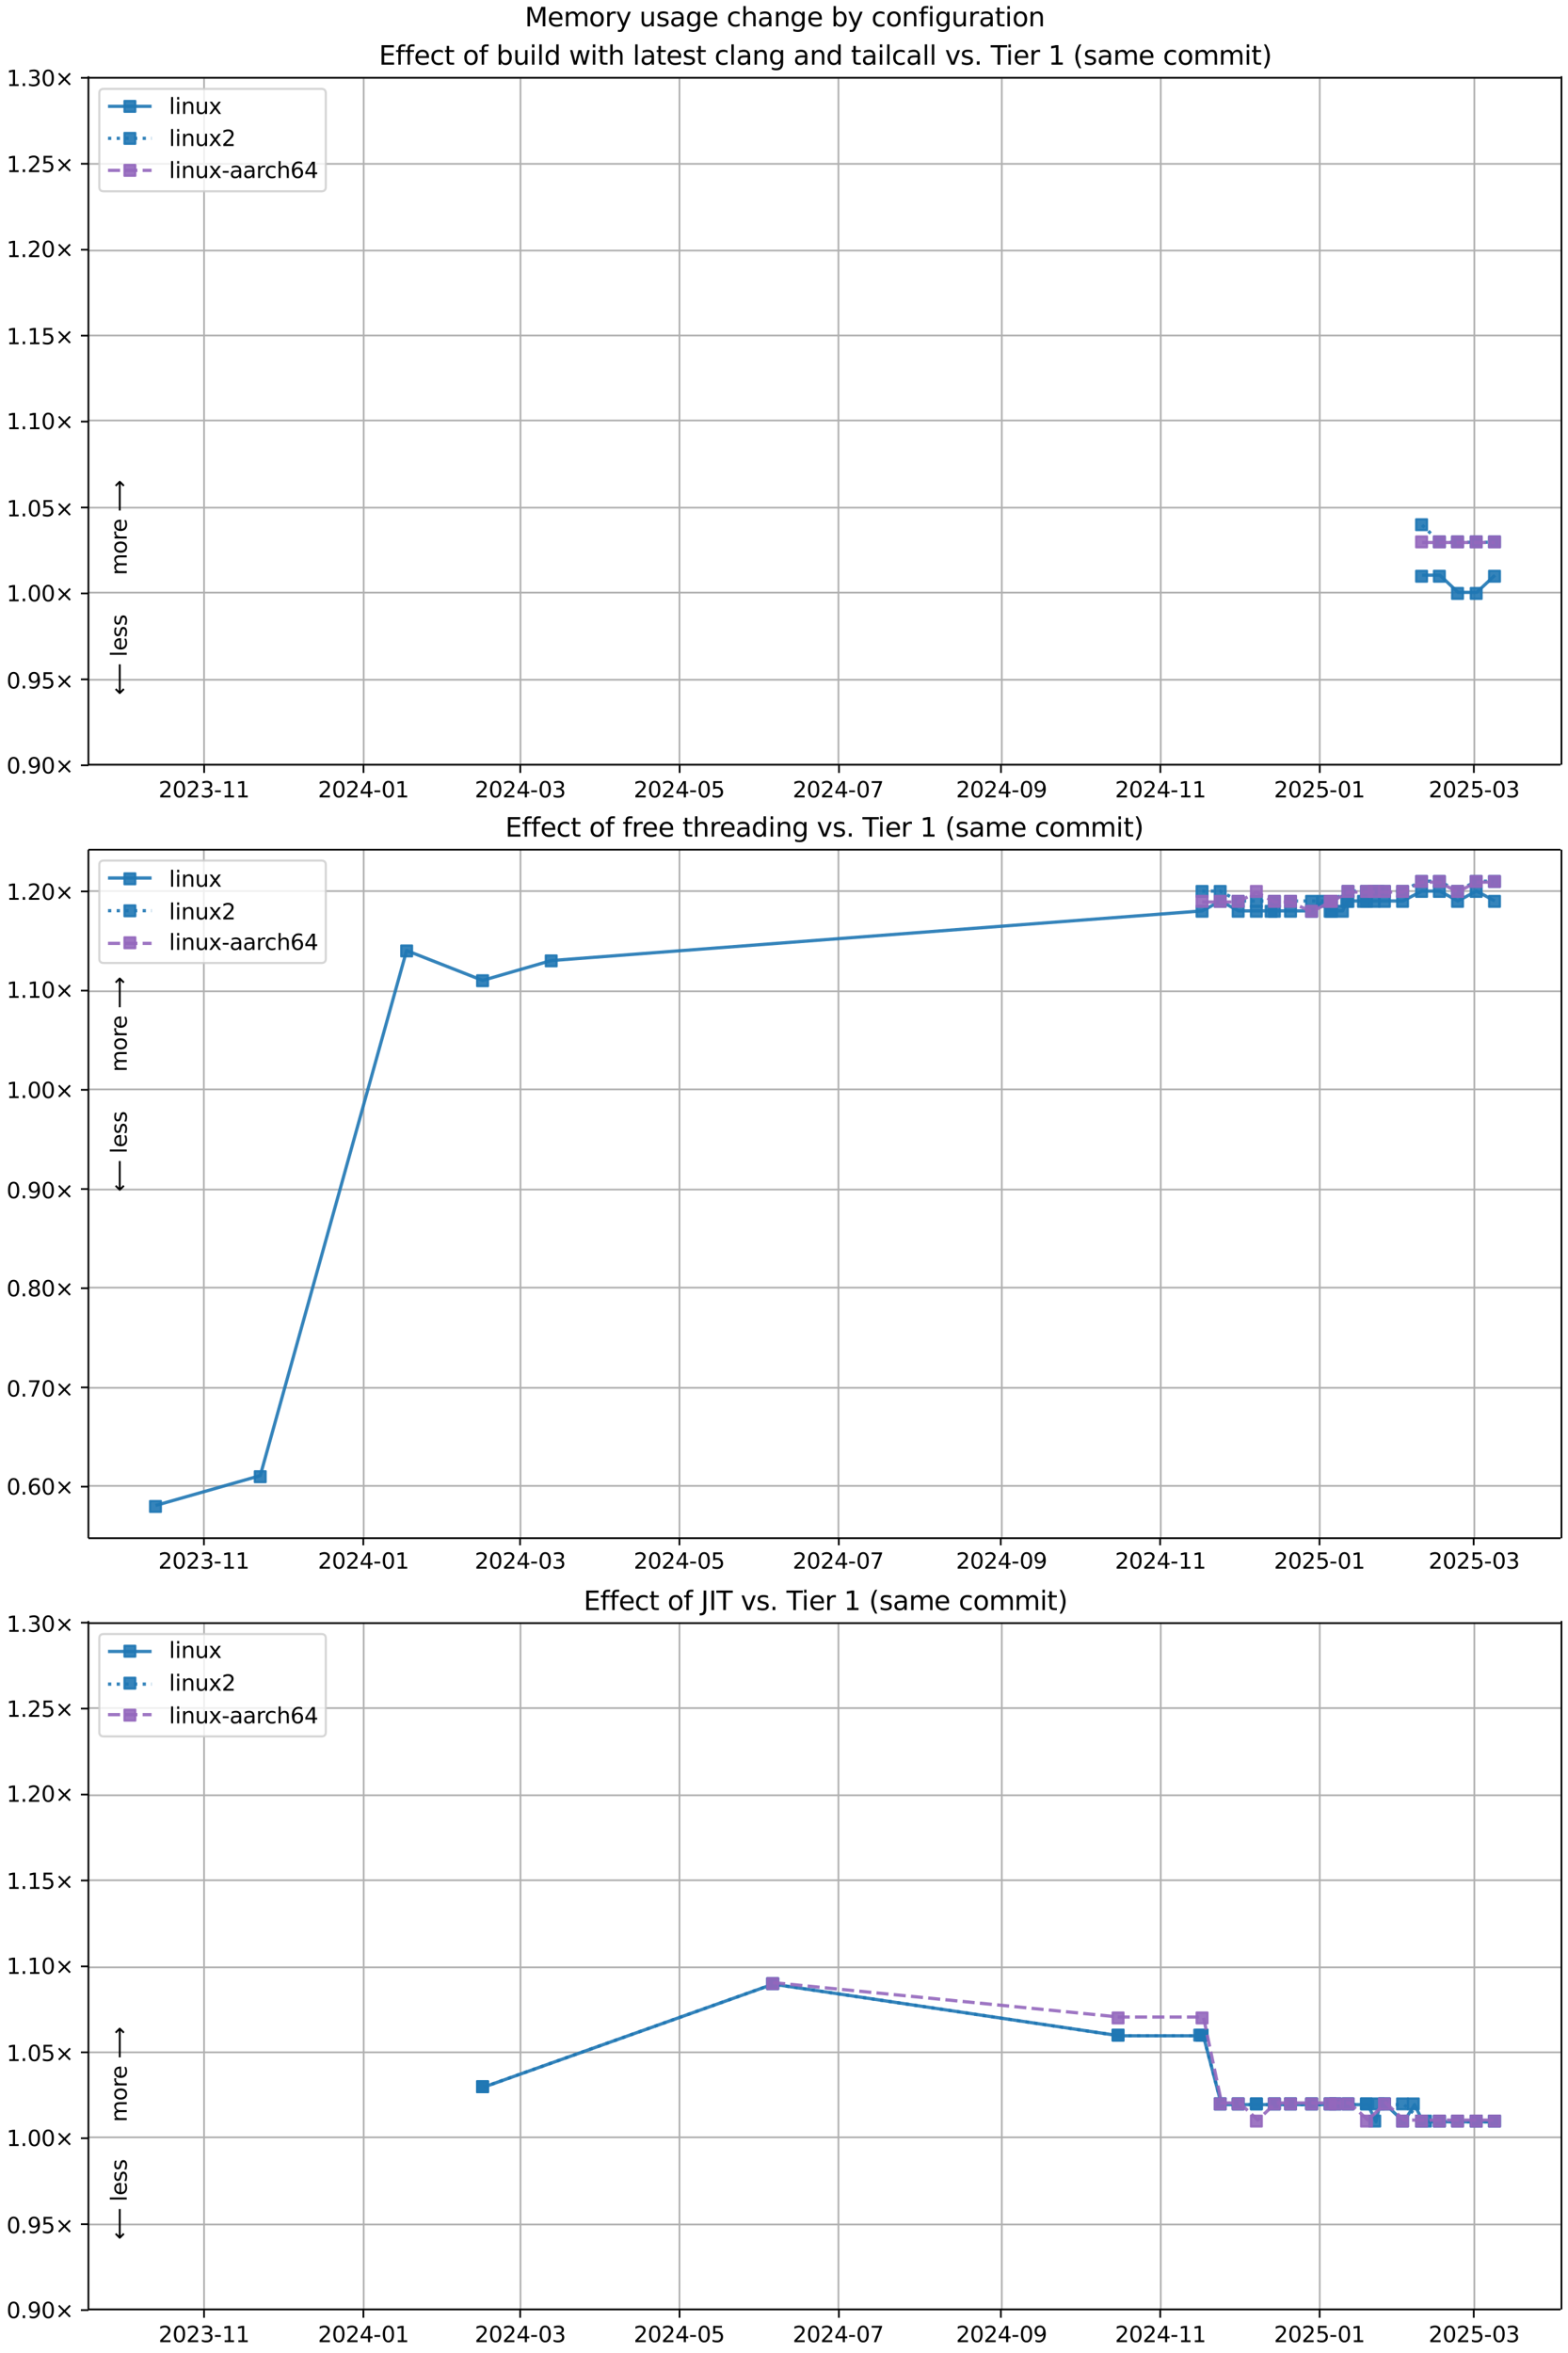 <?xml version="1.0" encoding="UTF-8"?>
<!DOCTYPE svg  PUBLIC '-//W3C//DTD SVG 1.1//EN'  'http://www.w3.org/Graphics/SVG/1.1/DTD/svg11.dtd'>
<svg width="720pt" height="1080pt" version="1.1" viewBox="0 0 720 1080" xmlns="http://www.w3.org/2000/svg" xmlns:xlink="http://www.w3.org/1999/xlink">
<defs>
<style type="text/css">*{stroke-linejoin: round; stroke-linecap: butt}</style>
</defs>
<path d="m0 1080h720v-1080h-720z" fill="#fff"/>
<path d="m40.6 351h676v-316h-676z" fill="#fff"/>
<path d="m93.7 351v-316" clip-path="url(#j)" fill="none" stroke="#b0b0b0" stroke-linecap="square" stroke-width=".8"/>
<defs>
<path id="h" d="m0 0v3.5" stroke="#000" stroke-width=".8"/>
</defs>
<use x="93.739" y="351.265" stroke="#000000" stroke-width=".8" xlink:href="#h"/>
<g transform="translate(72.8 366) scale(.1 -.1)">
<defs>
<path id="c" transform="scale(.016)" d="m1228 531h2203v-531h-2962v531q359 372 979 998 621 627 780 809 303 340 423 576 121 236 121 464 0 372-261 606-261 235-680 235-297 0-627-103-329-103-704-313v638q381 153 712 231 332 78 607 78 725 0 1156-363 431-362 431-968 0-288-108-546-107-257-392-607-78-91-497-524-418-433-1181-1211z"/>
<path id="b" transform="scale(.016)" d="m2034 4250q-487 0-733-480-245-479-245-1442 0-959 245-1439 246-480 733-480 491 0 736 480 246 480 246 1439 0 963-246 1442-245 480-736 480zm0 500q785 0 1199-621 414-620 414-1801 0-1178-414-1799-414-620-1199-620-784 0-1198 620-414 621-414 1799 0 1181 414 1801 414 621 1198 621z"/>
<path id="ac" transform="scale(.016)" d="m2597 2516q453-97 707-404 255-306 255-756 0-690-475-1069-475-378-1350-378-293 0-604 58t-642 174v609q262-153 574-231 313-78 654-78 593 0 904 234t311 681q0 413-289 645-289 233-804 233h-544v519h569q465 0 712 186t247 536q0 359-255 551-254 193-729 193-260 0-557-57-297-56-653-174v562q360 100 674 150t592 50q719 0 1137-327 419-326 419-882 0-388-222-655t-631-370z"/>
<path id="f" transform="scale(.016)" d="m313 2009h1684v-512h-1684v512z"/>
<path id="e" transform="scale(.016)" d="m794 531h1031v3560l-1122-225v575l1116 225h631v-4135h1031v-531h-2687v531z"/>
</defs>
<use xlink:href="#c"/>
<use transform="translate(63.6)" xlink:href="#b"/>
<use transform="translate(127)" xlink:href="#c"/>
<use transform="translate(191)" xlink:href="#ac"/>
<use transform="translate(254)" xlink:href="#f"/>
<use transform="translate(291)" xlink:href="#e"/>
<use transform="translate(354)" xlink:href="#e"/>
</g>
<path d="m167 351v-316" clip-path="url(#j)" fill="none" stroke="#b0b0b0" stroke-linecap="square" stroke-width=".8"/>
<use x="166.919" y="351.265" stroke="#000000" stroke-width=".8" xlink:href="#h"/>
<g transform="translate(146 366) scale(.1 -.1)">
<defs>
<path id="p" transform="scale(.016)" d="m2419 4116-1594-2491h1594v2491zm-166 550h794v-3041h666v-525h-666v-1100h-628v1100h-2106v609l1940 2957z"/>
</defs>
<use xlink:href="#c"/>
<use transform="translate(63.6)" xlink:href="#b"/>
<use transform="translate(127)" xlink:href="#c"/>
<use transform="translate(191)" xlink:href="#p"/>
<use transform="translate(254)" xlink:href="#f"/>
<use transform="translate(291)" xlink:href="#b"/>
<use transform="translate(354)" xlink:href="#e"/>
</g>
<path d="m239 351v-316" clip-path="url(#j)" fill="none" stroke="#b0b0b0" stroke-linecap="square" stroke-width=".8"/>
<use x="238.899" y="351.265" stroke="#000000" stroke-width=".8" xlink:href="#h"/>
<g transform="translate(218 366) scale(.1 -.1)">
<use xlink:href="#c"/>
<use transform="translate(63.6)" xlink:href="#b"/>
<use transform="translate(127)" xlink:href="#c"/>
<use transform="translate(191)" xlink:href="#p"/>
<use transform="translate(254)" xlink:href="#f"/>
<use transform="translate(291)" xlink:href="#b"/>
<use transform="translate(354)" xlink:href="#ac"/>
</g>
<path d="m312 351v-316" clip-path="url(#j)" fill="none" stroke="#b0b0b0" stroke-linecap="square" stroke-width=".8"/>
<use x="312.079" y="351.265" stroke="#000000" stroke-width=".8" xlink:href="#h"/>
<g transform="translate(291 366) scale(.1 -.1)">
<defs>
<path id="s" transform="scale(.016)" d="m691 4666h2478v-532h-1900v-1143q137 47 274 70 138 23 276 23 781 0 1237-428 457-428 457-1159 0-753-469-1171-469-417-1322-417-294 0-599 50-304 50-629 150v635q281-153 581-228t634-75q541 0 856 284 316 284 316 772 0 487-316 771-315 285-856 285-253 0-505-56-251-56-513-175v2344z"/>
</defs>
<use xlink:href="#c"/>
<use transform="translate(63.6)" xlink:href="#b"/>
<use transform="translate(127)" xlink:href="#c"/>
<use transform="translate(191)" xlink:href="#p"/>
<use transform="translate(254)" xlink:href="#f"/>
<use transform="translate(291)" xlink:href="#b"/>
<use transform="translate(354)" xlink:href="#s"/>
</g>
<path d="m385 351v-316" clip-path="url(#j)" fill="none" stroke="#b0b0b0" stroke-linecap="square" stroke-width=".8"/>
<use x="385.259" y="351.265" stroke="#000000" stroke-width=".8" xlink:href="#h"/>
<g transform="translate(364 366) scale(.1 -.1)">
<defs>
<path id="ai" transform="scale(.016)" d="m525 4666h3e3v-269l-1694-4397h-659l1594 4134h-2241v532z"/>
</defs>
<use xlink:href="#c"/>
<use transform="translate(63.6)" xlink:href="#b"/>
<use transform="translate(127)" xlink:href="#c"/>
<use transform="translate(191)" xlink:href="#p"/>
<use transform="translate(254)" xlink:href="#f"/>
<use transform="translate(291)" xlink:href="#b"/>
<use transform="translate(354)" xlink:href="#ai"/>
</g>
<path d="m460 351v-316" clip-path="url(#j)" fill="none" stroke="#b0b0b0" stroke-linecap="square" stroke-width=".8"/>
<use x="459.638" y="351.265" stroke="#000000" stroke-width=".8" xlink:href="#h"/>
<g transform="translate(439 366) scale(.1 -.1)">
<defs>
<path id="ae" transform="scale(.016)" d="m703 97v575q238-113 481-172 244-59 479-59 625 0 954 420 330 420 377 1277-181-269-460-413-278-144-615-144-700 0-1108 423-408 424-408 1159 0 718 425 1152 425 435 1131 435 810 0 1236-621 427-620 427-1801 0-1103-524-1761-523-658-1407-658-238 0-482 47-243 47-506 141zm1256 1978q425 0 673 290 249 291 249 798 0 503-249 795-248 292-673 292t-673-292-248-795q0-507 248-798 248-290 673-290z"/>
</defs>
<use xlink:href="#c"/>
<use transform="translate(63.6)" xlink:href="#b"/>
<use transform="translate(127)" xlink:href="#c"/>
<use transform="translate(191)" xlink:href="#p"/>
<use transform="translate(254)" xlink:href="#f"/>
<use transform="translate(291)" xlink:href="#b"/>
<use transform="translate(354)" xlink:href="#ae"/>
</g>
<path d="m533 351v-316" clip-path="url(#j)" fill="none" stroke="#b0b0b0" stroke-linecap="square" stroke-width=".8"/>
<use x="532.818" y="351.265" stroke="#000000" stroke-width=".8" xlink:href="#h"/>
<g transform="translate(512 366) scale(.1 -.1)">
<use xlink:href="#c"/>
<use transform="translate(63.6)" xlink:href="#b"/>
<use transform="translate(127)" xlink:href="#c"/>
<use transform="translate(191)" xlink:href="#p"/>
<use transform="translate(254)" xlink:href="#f"/>
<use transform="translate(291)" xlink:href="#e"/>
<use transform="translate(354)" xlink:href="#e"/>
</g>
<path d="m606 351v-316" clip-path="url(#j)" fill="none" stroke="#b0b0b0" stroke-linecap="square" stroke-width=".8"/>
<use x="605.998" y="351.265" stroke="#000000" stroke-width=".8" xlink:href="#h"/>
<g transform="translate(585 366) scale(.1 -.1)">
<use xlink:href="#c"/>
<use transform="translate(63.6)" xlink:href="#b"/>
<use transform="translate(127)" xlink:href="#c"/>
<use transform="translate(191)" xlink:href="#s"/>
<use transform="translate(254)" xlink:href="#f"/>
<use transform="translate(291)" xlink:href="#b"/>
<use transform="translate(354)" xlink:href="#e"/>
</g>
<path d="m677 351v-316" clip-path="url(#j)" fill="none" stroke="#b0b0b0" stroke-linecap="square" stroke-width=".8"/>
<use x="676.778" y="351.265" stroke="#000000" stroke-width=".8" xlink:href="#h"/>
<g transform="translate(656 366) scale(.1 -.1)">
<use xlink:href="#c"/>
<use transform="translate(63.6)" xlink:href="#b"/>
<use transform="translate(127)" xlink:href="#c"/>
<use transform="translate(191)" xlink:href="#s"/>
<use transform="translate(254)" xlink:href="#f"/>
<use transform="translate(291)" xlink:href="#b"/>
<use transform="translate(354)" xlink:href="#ac"/>
</g>
<path d="m40.6 351h676" clip-path="url(#j)" fill="none" stroke="#b0b0b0" stroke-linecap="square" stroke-width=".8"/>
<defs>
<path id="k" d="m0 0h-3.5" stroke="#000" stroke-width=".8"/>
</defs>
<use x="40.646" y="351.265" stroke="#000000" stroke-width=".8" xlink:href="#k"/>
<g transform="translate(3 355) scale(.1 -.1)">
<defs>
<path id="g" transform="scale(.016)" d="m684 794h660v-794h-660v794z"/>
<path id="l" transform="scale(.016)" d="m4488 3438-1429-1435 1429-1428-372-378-1435 1434-1434-1434-369 378 1425 1428-1425 1435 369 378 1434-1435 1435 1435 372-378z"/>
</defs>
<use xlink:href="#b"/>
<use transform="translate(63.6)" xlink:href="#g"/>
<use transform="translate(95.4)" xlink:href="#ae"/>
<use transform="translate(159)" xlink:href="#b"/>
<use transform="translate(223)" xlink:href="#l"/>
</g>
<path d="m40.6 312h676" clip-path="url(#j)" fill="none" stroke="#b0b0b0" stroke-linecap="square" stroke-width=".8"/>
<use x="40.646" y="311.823" stroke="#000000" stroke-width=".8" xlink:href="#k"/>
<g transform="translate(3 316) scale(.1 -.1)">
<use xlink:href="#b"/>
<use transform="translate(63.6)" xlink:href="#g"/>
<use transform="translate(95.4)" xlink:href="#ae"/>
<use transform="translate(159)" xlink:href="#s"/>
<use transform="translate(223)" xlink:href="#l"/>
</g>
<path d="m40.6 272h676" clip-path="url(#j)" fill="none" stroke="#b0b0b0" stroke-linecap="square" stroke-width=".8"/>
<use x="40.646" y="272.382" stroke="#000000" stroke-width=".8" xlink:href="#k"/>
<g transform="translate(3 276) scale(.1 -.1)">
<use xlink:href="#e"/>
<use transform="translate(63.6)" xlink:href="#g"/>
<use transform="translate(95.4)" xlink:href="#b"/>
<use transform="translate(159)" xlink:href="#b"/>
<use transform="translate(223)" xlink:href="#l"/>
</g>
<path d="m40.6 233h676" clip-path="url(#j)" fill="none" stroke="#b0b0b0" stroke-linecap="square" stroke-width=".8"/>
<use x="40.646" y="232.94" stroke="#000000" stroke-width=".8" xlink:href="#k"/>
<g transform="translate(3 237) scale(.1 -.1)">
<use xlink:href="#e"/>
<use transform="translate(63.6)" xlink:href="#g"/>
<use transform="translate(95.4)" xlink:href="#b"/>
<use transform="translate(159)" xlink:href="#s"/>
<use transform="translate(223)" xlink:href="#l"/>
</g>
<path d="m40.6 193h676" clip-path="url(#j)" fill="none" stroke="#b0b0b0" stroke-linecap="square" stroke-width=".8"/>
<use x="40.646" y="193.499" stroke="#000000" stroke-width=".8" xlink:href="#k"/>
<g transform="translate(3 197) scale(.1 -.1)">
<use xlink:href="#e"/>
<use transform="translate(63.6)" xlink:href="#g"/>
<use transform="translate(95.4)" xlink:href="#e"/>
<use transform="translate(159)" xlink:href="#b"/>
<use transform="translate(223)" xlink:href="#l"/>
</g>
<path d="m40.6 154h676" clip-path="url(#j)" fill="none" stroke="#b0b0b0" stroke-linecap="square" stroke-width=".8"/>
<use x="40.646" y="154.057" stroke="#000000" stroke-width=".8" xlink:href="#k"/>
<g transform="translate(3 158) scale(.1 -.1)">
<use xlink:href="#e"/>
<use transform="translate(63.6)" xlink:href="#g"/>
<use transform="translate(95.4)" xlink:href="#e"/>
<use transform="translate(159)" xlink:href="#s"/>
<use transform="translate(223)" xlink:href="#l"/>
</g>
<path d="m40.6 115h676" clip-path="url(#j)" fill="none" stroke="#b0b0b0" stroke-linecap="square" stroke-width=".8"/>
<use x="40.646" y="114.616" stroke="#000000" stroke-width=".8" xlink:href="#k"/>
<g transform="translate(3 118) scale(.1 -.1)">
<use xlink:href="#e"/>
<use transform="translate(63.6)" xlink:href="#g"/>
<use transform="translate(95.4)" xlink:href="#c"/>
<use transform="translate(159)" xlink:href="#b"/>
<use transform="translate(223)" xlink:href="#l"/>
</g>
<path d="m40.6 75.2h676" clip-path="url(#j)" fill="none" stroke="#b0b0b0" stroke-linecap="square" stroke-width=".8"/>
<use x="40.646" y="75.174" stroke="#000000" stroke-width=".8" xlink:href="#k"/>
<g transform="translate(3 79) scale(.1 -.1)">
<use xlink:href="#e"/>
<use transform="translate(63.6)" xlink:href="#g"/>
<use transform="translate(95.4)" xlink:href="#c"/>
<use transform="translate(159)" xlink:href="#s"/>
<use transform="translate(223)" xlink:href="#l"/>
</g>
<path d="m40.6 35.7h676" clip-path="url(#j)" fill="none" stroke="#b0b0b0" stroke-linecap="square" stroke-width=".8"/>
<use x="40.646" y="35.733" stroke="#000000" stroke-width=".8" xlink:href="#k"/>
<g transform="translate(3 39.5) scale(.1 -.1)">
<use xlink:href="#e"/>
<use transform="translate(63.6)" xlink:href="#g"/>
<use transform="translate(95.4)" xlink:href="#ac"/>
<use transform="translate(159)" xlink:href="#b"/>
<use transform="translate(223)" xlink:href="#l"/>
</g>
<path d="m653 264h8.17l8.34 7.89h8.57l8.41-7.89" clip-path="url(#j)" fill="none" stroke="#1f77b4" stroke-linecap="square" stroke-opacity=".9" stroke-width="1.5"/>
<defs>
<path id="a" d="m-2.5 2.5h5v-5h-5z" stroke="#1f77b4" stroke-opacity=".9"/>
</defs>
<g clip-path="url(#j)" fill="#1f77b4" fill-opacity=".9" stroke="#1f77b4" stroke-opacity=".9">
<use x="652.764" y="264.493" xlink:href="#a"/>
<use x="660.934" y="264.493" xlink:href="#a"/>
<use x="669.276" y="272.382" xlink:href="#a"/>
<use x="677.849" y="272.382" xlink:href="#a"/>
<use x="686.256" y="264.493" xlink:href="#a"/>
</g>
<g stroke="#1f77b4" stroke-opacity=".9">
<path d="m653 241 8.17 7.89h8.34 8.57 8.41" clip-path="url(#j)" fill="none" stroke-dasharray="1.5,2.475" stroke-width="1.5"/>
<g clip-path="url(#j)" fill="#1f77b4" fill-opacity=".9">
<use x="652.764" y="240.829" xlink:href="#a"/>
<use x="660.934" y="248.717" xlink:href="#a"/>
<use x="669.276" y="248.717" xlink:href="#a"/>
<use x="677.849" y="248.717" xlink:href="#a"/>
<use x="686.256" y="248.717" xlink:href="#a"/>
</g>
</g>
<path d="m653 249h8.17 8.34 8.57 8.41" clip-path="url(#j)" fill="none" stroke="#9467bd" stroke-dasharray="5.55,2.4" stroke-opacity=".9" stroke-width="1.5"/>
<defs>
<path id="d" d="m-2.5 2.5h5v-5h-5z" stroke="#9467bd" stroke-opacity=".9"/>
</defs>
<g clip-path="url(#j)" fill="#9467bd" fill-opacity=".9" stroke="#9467bd" stroke-opacity=".9">
<use x="652.764" y="248.717" xlink:href="#d"/>
<use x="660.934" y="248.717" xlink:href="#d"/>
<use x="669.276" y="248.717" xlink:href="#d"/>
<use x="677.849" y="248.717" xlink:href="#d"/>
<use x="686.256" y="248.717" xlink:href="#d"/>
</g>
<path d="m40.6 351v-316" fill="none" stroke="#000" stroke-linecap="square" stroke-width=".8"/>
<path d="m717 351v-316" fill="none" stroke="#000" stroke-linecap="square" stroke-width=".8"/>
<path d="m40.6 351h676" fill="none" stroke="#000" stroke-linecap="square" stroke-width=".8"/>
<path d="m40.6 35.7h676" fill="none" stroke="#000" stroke-linecap="square" stroke-width=".8"/>
<g clip-path="url(#j)">
<g transform="translate(58.2 264) rotate(-90) scale(.1 -.1)">
<defs>
<path id="w" transform="scale(.016)" d="m3328 2828q216 388 516 572t706 184q547 0 844-383 297-382 297-1088v-2113h-578v2094q0 503-179 746-178 244-543 244-447 0-707-297-259-296-259-809v-1978h-578v2094q0 506-178 748t-550 242q-441 0-701-298-259-298-259-808v-1978h-578v3500h578v-544q197 322 472 475t653 153q382 0 649-194 267-193 395-562z"/>
<path id="aa" transform="scale(.016)" d="m1959 3097q-462 0-731-361t-269-989 267-989q268-361 733-361 460 0 728 362 269 363 269 988 0 622-269 986-268 364-728 364zm0 487q750 0 1178-488 429-487 429-1349 0-859-429-1349-428-489-1178-489-753 0-1180 489-426 490-426 1349 0 862 426 1349 427 488 1180 488z"/>
<path id="v" transform="scale(.016)" d="m2631 2963q-97 56-211 82-114 27-251 27-488 0-749-317t-261-911v-1844h-578v3500h578v-544q182 319 472 473 291 155 707 155 59 0 131-8 72-7 159-23l3-590z"/>
<path id="n" transform="scale(.016)" d="m3597 1894v-281h-2644q38-594 358-905t892-311q331 0 642 81t618 244v-544q-310-131-635-200t-659-69q-838 0-1327 487-489 488-489 1320 0 859 464 1363 464 505 1252 505 706 0 1117-455 411-454 411-1235zm-575 169q-6 471-264 752-258 282-683 282-481 0-770-272t-333-766l2050 4z"/>
<path id="ap" transform="scale(.016)" d="m8863 2147v-281l-1229-1228-375 375 729 728h-7622v531h7622l-729 728 375 375 1229-1228z"/>
</defs>
<use xlink:href="#w"/>
<use transform="translate(97.4)" xlink:href="#aa"/>
<use transform="translate(159)" xlink:href="#v"/>
<use transform="translate(197)" xlink:href="#n"/>
<use transform="translate(259)" xlink:href="#DejaVuSans-20"/>
<use transform="translate(291)" xlink:href="#ap"/>
</g>
</g>
<g clip-path="url(#j)">
<g transform="translate(58.2 319) rotate(-90) scale(.1 -.1)">
<defs>
<path id="aq" transform="scale(.016)" d="m313 1866v281l1228 1228 375-375-728-728h7621v-531h-7621l728-728-375-375-1228 1228z"/>
<path id="q" transform="scale(.016)" d="m603 4863h575v-4863h-575v4863z"/>
<path id="u" transform="scale(.016)" d="m2834 3397v-544q-243 125-506 187-262 63-544 63-428 0-642-131t-214-394q0-200 153-314t616-217l197-44q612-131 870-370t258-667q0-488-386-773-386-284-1061-284-281 0-586 55t-642 164v594q319-166 628-249 309-82 613-82 406 0 624 139 219 139 219 392 0 234-158 359-157 125-692 241l-200 47q-534 112-772 345-237 233-237 639 0 494 350 762 350 269 994 269 318 0 599-47 282-46 519-140z"/>
</defs>
<use xlink:href="#aq"/>
<use transform="translate(143)" xlink:href="#DejaVuSans-20"/>
<use transform="translate(175)" xlink:href="#q"/>
<use transform="translate(203)" xlink:href="#n"/>
<use transform="translate(264)" xlink:href="#u"/>
<use transform="translate(317)" xlink:href="#u"/>
</g>
</g>
<g transform="translate(174 29.7) scale(.12 -.12)">
<defs>
<path id="am" transform="scale(.016)" d="m628 4666h2950v-532h-2319v-1381h2222v-531h-2222v-1691h2375v-531h-3006v4666z"/>
<path id="ab" transform="scale(.016)" d="m2375 4863v-479h-550q-309 0-430-125-120-125-120-450v-309h947v-447h-947v-3053h-578v3053h-550v447h550v244q0 584 272 851 272 268 862 268h544z"/>
<path id="x" transform="scale(.016)" d="m3122 3366v-538q-244 135-489 202t-495 67q-560 0-870-355-309-354-309-995t309-996q310-354 870-354 250 0 495 67t489 202v-532q-241-112-499-168-257-57-548-57-791 0-1257 497-465 497-465 1341 0 856 470 1346 471 491 1290 491 265 0 518-55 253-54 491-163z"/>
<path id="z" transform="scale(.016)" d="m1172 4494v-994h1184v-447h-1184v-1900q0-428 117-550t477-122h590v-481h-590q-666 0-919 248-253 249-253 905v1900h-422v447h422v994h578z"/>
<path id="as" transform="scale(.016)" d="m3116 1747q0 634-261 995t-717 361q-457 0-718-361t-261-995 261-995 718-361q456 0 717 361t261 995zm-1957 1222q182 312 458 463 277 152 661 152 638 0 1036-506 399-506 399-1331t-399-1332q-398-506-1036-506-384 0-661 152-276 152-458 464v-525h-578v4863h578v-1894z"/>
<path id="y" transform="scale(.016)" d="m544 1381v2119h575v-2097q0-497 193-746 194-248 582-248 465 0 735 297 271 297 271 810v1984h575v-3500h-575v538q-209-319-486-474-276-155-642-155-603 0-916 375-312 375-312 1097zm1447 2203z"/>
<path id="o" transform="scale(.016)" d="m603 3500h575v-3500h-575v3500zm0 1363h575v-729h-575v729z"/>
<path id="al" transform="scale(.016)" d="m2906 2969v1894h575v-4863h-575v525q-181-312-458-464-276-152-664-152-634 0-1033 506-398 507-398 1332t398 1331q399 506 1033 506 388 0 664-152 277-151 458-463zm-1959-1222q0-634 261-995t717-361 718 361q263 361 263 995t-263 995q-262 361-718 361t-717-361-261-995z"/>
<path id="at" transform="scale(.016)" d="m269 3500h575l719-2731 715 2731h678l719-2731 716 2731h575l-916-3500h-678l-753 2869-756-2869h-679l-915 3500z"/>
<path id="af" transform="scale(.016)" d="m3513 2113v-2113h-575v2094q0 497-194 743-194 247-581 247-466 0-735-297-269-296-269-809v-1978h-578v4863h578v-1907q207 316 486 472 280 156 646 156 603 0 912-373 310-373 310-1098z"/>
<path id="r" transform="scale(.016)" d="m2194 1759q-697 0-966-159t-269-544q0-306 202-486 202-179 548-179 479 0 768 339t289 901v128h-572zm1147 238v-2e3h-575v531q-197-318-491-470t-719-152q-537 0-855 302-317 302-317 808 0 590 395 890 396 300 1180 300h807v57q0 397-261 614t-733 217q-300 0-585-72-284-72-546-216v532q315 122 612 182 297 61 578 61 760 0 1135-394 375-393 375-1193z"/>
<path id="t" transform="scale(.016)" d="m3513 2113v-2113h-575v2094q0 497-194 743-194 247-581 247-466 0-735-297-269-296-269-809v-1978h-578v3500h578v-544q207 316 486 472 280 156 646 156 603 0 912-373 310-373 310-1098z"/>
<path id="ag" transform="scale(.016)" d="m2906 1791q0 625-258 968-257 344-723 344-462 0-720-344-258-343-258-968 0-622 258-966t720-344q466 0 723 344 258 344 258 966zm575-1357q0-893-397-1329-396-436-1215-436-303 0-572 45t-522 139v559q253-137 500-202 247-66 503-66 566 0 847 295t281 892v285q-178-310-456-463t-666-153q-643 0-1037 490-394 491-394 1301 0 812 394 1302 394 491 1037 491 388 0 666-153t456-462v531h575v-3066z"/>
<path id="ak" transform="scale(.016)" d="m191 3500h609l1094-2937 1094 2937h609l-1313-3500h-781l-1312 3500z"/>
<path id="ah" transform="scale(.016)" d="m-19 4666h3947v-532h-1656v-4134h-634v4134h-1657v532z"/>
<path id="ao" transform="scale(.016)" d="m1984 4856q-418-718-622-1422-203-703-203-1425 0-721 205-1429t620-1424h-500q-468 735-701 1444t-233 1409q0 697 231 1403 232 707 703 1444h500z"/>
<path id="an" transform="scale(.016)" d="m513 4856h500q468-737 701-1444 233-706 233-1403 0-700-233-1409t-701-1444h-500q415 716 620 1424t205 1429q0 722-205 1425-205 704-620 1422z"/>
</defs>
<use xlink:href="#am"/>
<use transform="translate(63.2)" xlink:href="#ab"/>
<use transform="translate(98.4)" xlink:href="#ab"/>
<use transform="translate(134)" xlink:href="#n"/>
<use transform="translate(195)" xlink:href="#x"/>
<use transform="translate(250)" xlink:href="#z"/>
<use transform="translate(289)" xlink:href="#DejaVuSans-20"/>
<use transform="translate(321)" xlink:href="#aa"/>
<use transform="translate(382)" xlink:href="#ab"/>
<use transform="translate(417)" xlink:href="#DejaVuSans-20"/>
<use transform="translate(449)" xlink:href="#as"/>
<use transform="translate(513)" xlink:href="#y"/>
<use transform="translate(576)" xlink:href="#o"/>
<use transform="translate(604)" xlink:href="#q"/>
<use transform="translate(632)" xlink:href="#al"/>
<use transform="translate(695)" xlink:href="#DejaVuSans-20"/>
<use transform="translate(727)" xlink:href="#at"/>
<use transform="translate(809)" xlink:href="#o"/>
<use transform="translate(837)" xlink:href="#z"/>
<use transform="translate(876)" xlink:href="#af"/>
<use transform="translate(939)" xlink:href="#DejaVuSans-20"/>
<use transform="translate(971)" xlink:href="#q"/>
<use transform="translate(999)" xlink:href="#r"/>
<use transform="translate(1060)" xlink:href="#z"/>
<use transform="translate(1099)" xlink:href="#n"/>
<use transform="translate(1161)" xlink:href="#u"/>
<use transform="translate(1213)" xlink:href="#z"/>
<use transform="translate(1252)" xlink:href="#DejaVuSans-20"/>
<use transform="translate(1284)" xlink:href="#x"/>
<use transform="translate(1339)" xlink:href="#q"/>
<use transform="translate(1367)" xlink:href="#r"/>
<use transform="translate(1428)" xlink:href="#t"/>
<use transform="translate(1491)" xlink:href="#ag"/>
<use transform="translate(1555)" xlink:href="#DejaVuSans-20"/>
<use transform="translate(1586)" xlink:href="#r"/>
<use transform="translate(1648)" xlink:href="#t"/>
<use transform="translate(1711)" xlink:href="#al"/>
<use transform="translate(1775)" xlink:href="#DejaVuSans-20"/>
<use transform="translate(1806)" xlink:href="#z"/>
<use transform="translate(1846)" xlink:href="#r"/>
<use transform="translate(1907)" xlink:href="#o"/>
<use transform="translate(1935)" xlink:href="#q"/>
<use transform="translate(1962)" xlink:href="#x"/>
<use transform="translate(2017)" xlink:href="#r"/>
<use transform="translate(2079)" xlink:href="#q"/>
<use transform="translate(2106)" xlink:href="#q"/>
<use transform="translate(2134)" xlink:href="#DejaVuSans-20"/>
<use transform="translate(2166)" xlink:href="#ak"/>
<use transform="translate(2225)" xlink:href="#u"/>
<use transform="translate(2277)" xlink:href="#g"/>
<use transform="translate(2309)" xlink:href="#DejaVuSans-20"/>
<use transform="translate(2341)" xlink:href="#ah"/>
<use transform="translate(2399)" xlink:href="#o"/>
<use transform="translate(2427)" xlink:href="#n"/>
<use transform="translate(2488)" xlink:href="#v"/>
<use transform="translate(2529)" xlink:href="#DejaVuSans-20"/>
<use transform="translate(2561)" xlink:href="#e"/>
<use transform="translate(2625)" xlink:href="#DejaVuSans-20"/>
<use transform="translate(2656)" xlink:href="#ao"/>
<use transform="translate(2696)" xlink:href="#u"/>
<use transform="translate(2748)" xlink:href="#r"/>
<use transform="translate(2809)" xlink:href="#w"/>
<use transform="translate(2906)" xlink:href="#n"/>
<use transform="translate(2968)" xlink:href="#DejaVuSans-20"/>
<use transform="translate(3e3)" xlink:href="#x"/>
<use transform="translate(3055)" xlink:href="#aa"/>
<use transform="translate(3116)" xlink:href="#w"/>
<use transform="translate(3213)" xlink:href="#w"/>
<use transform="translate(3311)" xlink:href="#o"/>
<use transform="translate(3338)" xlink:href="#z"/>
<use transform="translate(3378)" xlink:href="#an"/>
</g>
<path d="m47.6 87.8h100q2 0 2-2v-43q0-2-2-2h-100q-2 0-2 2v43q0 2 2 2z" fill="#fff" opacity=".8" stroke="#ccc"/>
<path d="m49.6 48.8h10 10" fill="none" stroke="#1f77b4" stroke-linecap="square" stroke-opacity=".9" stroke-width="1.5"/>
<use x="59.646" y="48.831" fill="#1f77b4" fill-opacity=".9" stroke="#1f77b4" stroke-opacity=".9" xlink:href="#a"/>
<g transform="translate(77.6 52.3) scale(.1 -.1)">
<defs>
<path id="ad" transform="scale(.016)" d="m3513 3500-1266-1703 1331-1797h-678l-1019 1375-1018-1375h-679l1360 1831-1244 1669h678l928-1247 928 1247h679z"/>
</defs>
<use xlink:href="#q"/>
<use transform="translate(27.8)" xlink:href="#o"/>
<use transform="translate(55.6)" xlink:href="#t"/>
<use transform="translate(119)" xlink:href="#y"/>
<use transform="translate(182)" xlink:href="#ad"/>
</g>
<path d="m49.6 63.5h10 10" fill="none" stroke="#1f77b4" stroke-dasharray="1.5,2.475" stroke-opacity=".9" stroke-width="1.5"/>
<use x="59.646" y="63.509" fill="#1f77b4" fill-opacity=".9" stroke="#1f77b4" stroke-opacity=".9" xlink:href="#a"/>
<g transform="translate(77.6 67) scale(.1 -.1)">
<use xlink:href="#q"/>
<use transform="translate(27.8)" xlink:href="#o"/>
<use transform="translate(55.6)" xlink:href="#t"/>
<use transform="translate(119)" xlink:href="#y"/>
<use transform="translate(182)" xlink:href="#ad"/>
<use transform="translate(242)" xlink:href="#c"/>
</g>
<path d="m49.6 78.2h10 10" fill="none" stroke="#9467bd" stroke-dasharray="5.55,2.4" stroke-opacity=".9" stroke-width="1.5"/>
<use x="59.646" y="78.187" fill="#9467bd" fill-opacity=".9" stroke="#9467bd" stroke-opacity=".9" xlink:href="#d"/>
<g transform="translate(77.6 81.7) scale(.1 -.1)">
<defs>
<path id="aj" transform="scale(.016)" d="m2113 2584q-425 0-674-291-248-290-248-796 0-503 248-796 249-292 674-292t673 292q248 293 248 796 0 506-248 796-248 291-673 291zm1253 1979v-575q-238 112-480 171-242 60-480 60-625 0-955-422-329-422-376-1275 184 272 462 417 279 145 613 145 703 0 1111-427 408-426 408-1160 0-719-425-1154-425-434-1131-434-810 0-1238 620-428 621-428 1799 0 1106 525 1764t1409 658q238 0 480-47t505-140z"/>
</defs>
<use xlink:href="#q"/>
<use transform="translate(27.8)" xlink:href="#o"/>
<use transform="translate(55.6)" xlink:href="#t"/>
<use transform="translate(119)" xlink:href="#y"/>
<use transform="translate(182)" xlink:href="#ad"/>
<use transform="translate(242)" xlink:href="#f"/>
<use transform="translate(278)" xlink:href="#r"/>
<use transform="translate(339)" xlink:href="#r"/>
<use transform="translate(400)" xlink:href="#v"/>
<use transform="translate(439)" xlink:href="#x"/>
<use transform="translate(494)" xlink:href="#af"/>
<use transform="translate(557)" xlink:href="#aj"/>
<use transform="translate(621)" xlink:href="#p"/>
</g>
<path d="m40.6 706h676v-316h-676z" fill="#fff"/>
<path d="m93.6 706v-316" clip-path="url(#m)" fill="none" stroke="#b0b0b0" stroke-linecap="square" stroke-width=".8"/>
<use x="93.639" y="705.793" stroke="#000000" stroke-width=".8" xlink:href="#h"/>
<g transform="translate(72.7 720) scale(.1 -.1)">
<use xlink:href="#c"/>
<use transform="translate(63.6)" xlink:href="#b"/>
<use transform="translate(127)" xlink:href="#c"/>
<use transform="translate(191)" xlink:href="#ac"/>
<use transform="translate(254)" xlink:href="#f"/>
<use transform="translate(291)" xlink:href="#e"/>
<use transform="translate(354)" xlink:href="#e"/>
</g>
<path d="m167 706v-316" clip-path="url(#m)" fill="none" stroke="#b0b0b0" stroke-linecap="square" stroke-width=".8"/>
<use x="166.819" y="705.793" stroke="#000000" stroke-width=".8" xlink:href="#h"/>
<g transform="translate(146 720) scale(.1 -.1)">
<use xlink:href="#c"/>
<use transform="translate(63.6)" xlink:href="#b"/>
<use transform="translate(127)" xlink:href="#c"/>
<use transform="translate(191)" xlink:href="#p"/>
<use transform="translate(254)" xlink:href="#f"/>
<use transform="translate(291)" xlink:href="#b"/>
<use transform="translate(354)" xlink:href="#e"/>
</g>
<path d="m239 706v-316" clip-path="url(#m)" fill="none" stroke="#b0b0b0" stroke-linecap="square" stroke-width=".8"/>
<use x="238.799" y="705.793" stroke="#000000" stroke-width=".8" xlink:href="#h"/>
<g transform="translate(218 720) scale(.1 -.1)">
<use xlink:href="#c"/>
<use transform="translate(63.6)" xlink:href="#b"/>
<use transform="translate(127)" xlink:href="#c"/>
<use transform="translate(191)" xlink:href="#p"/>
<use transform="translate(254)" xlink:href="#f"/>
<use transform="translate(291)" xlink:href="#b"/>
<use transform="translate(354)" xlink:href="#ac"/>
</g>
<path d="m312 706v-316" clip-path="url(#m)" fill="none" stroke="#b0b0b0" stroke-linecap="square" stroke-width=".8"/>
<use x="311.979" y="705.793" stroke="#000000" stroke-width=".8" xlink:href="#h"/>
<g transform="translate(291 720) scale(.1 -.1)">
<use xlink:href="#c"/>
<use transform="translate(63.6)" xlink:href="#b"/>
<use transform="translate(127)" xlink:href="#c"/>
<use transform="translate(191)" xlink:href="#p"/>
<use transform="translate(254)" xlink:href="#f"/>
<use transform="translate(291)" xlink:href="#b"/>
<use transform="translate(354)" xlink:href="#s"/>
</g>
<path d="m385 706v-316" clip-path="url(#m)" fill="none" stroke="#b0b0b0" stroke-linecap="square" stroke-width=".8"/>
<use x="385.159" y="705.793" stroke="#000000" stroke-width=".8" xlink:href="#h"/>
<g transform="translate(364 720) scale(.1 -.1)">
<use xlink:href="#c"/>
<use transform="translate(63.6)" xlink:href="#b"/>
<use transform="translate(127)" xlink:href="#c"/>
<use transform="translate(191)" xlink:href="#p"/>
<use transform="translate(254)" xlink:href="#f"/>
<use transform="translate(291)" xlink:href="#b"/>
<use transform="translate(354)" xlink:href="#ai"/>
</g>
<path d="m460 706v-316" clip-path="url(#m)" fill="none" stroke="#b0b0b0" stroke-linecap="square" stroke-width=".8"/>
<use x="459.538" y="705.793" stroke="#000000" stroke-width=".8" xlink:href="#h"/>
<g transform="translate(439 720) scale(.1 -.1)">
<use xlink:href="#c"/>
<use transform="translate(63.6)" xlink:href="#b"/>
<use transform="translate(127)" xlink:href="#c"/>
<use transform="translate(191)" xlink:href="#p"/>
<use transform="translate(254)" xlink:href="#f"/>
<use transform="translate(291)" xlink:href="#b"/>
<use transform="translate(354)" xlink:href="#ae"/>
</g>
<path d="m533 706v-316" clip-path="url(#m)" fill="none" stroke="#b0b0b0" stroke-linecap="square" stroke-width=".8"/>
<use x="532.718" y="705.793" stroke="#000000" stroke-width=".8" xlink:href="#h"/>
<g transform="translate(512 720) scale(.1 -.1)">
<use xlink:href="#c"/>
<use transform="translate(63.6)" xlink:href="#b"/>
<use transform="translate(127)" xlink:href="#c"/>
<use transform="translate(191)" xlink:href="#p"/>
<use transform="translate(254)" xlink:href="#f"/>
<use transform="translate(291)" xlink:href="#e"/>
<use transform="translate(354)" xlink:href="#e"/>
</g>
<path d="m606 706v-316" clip-path="url(#m)" fill="none" stroke="#b0b0b0" stroke-linecap="square" stroke-width=".8"/>
<use x="605.898" y="705.793" stroke="#000000" stroke-width=".8" xlink:href="#h"/>
<g transform="translate(585 720) scale(.1 -.1)">
<use xlink:href="#c"/>
<use transform="translate(63.6)" xlink:href="#b"/>
<use transform="translate(127)" xlink:href="#c"/>
<use transform="translate(191)" xlink:href="#s"/>
<use transform="translate(254)" xlink:href="#f"/>
<use transform="translate(291)" xlink:href="#b"/>
<use transform="translate(354)" xlink:href="#e"/>
</g>
<path d="m677 706v-316" clip-path="url(#m)" fill="none" stroke="#b0b0b0" stroke-linecap="square" stroke-width=".8"/>
<use x="676.678" y="705.793" stroke="#000000" stroke-width=".8" xlink:href="#h"/>
<g transform="translate(656 720) scale(.1 -.1)">
<use xlink:href="#c"/>
<use transform="translate(63.6)" xlink:href="#b"/>
<use transform="translate(127)" xlink:href="#c"/>
<use transform="translate(191)" xlink:href="#s"/>
<use transform="translate(254)" xlink:href="#f"/>
<use transform="translate(291)" xlink:href="#b"/>
<use transform="translate(354)" xlink:href="#ac"/>
</g>
<path d="m40.6 682h676" clip-path="url(#m)" fill="none" stroke="#b0b0b0" stroke-linecap="square" stroke-width=".8"/>
<use x="40.646" y="682.345" stroke="#000000" stroke-width=".8" xlink:href="#k"/>
<g transform="translate(3 686) scale(.1 -.1)">
<use xlink:href="#b"/>
<use transform="translate(63.6)" xlink:href="#g"/>
<use transform="translate(95.4)" xlink:href="#aj"/>
<use transform="translate(159)" xlink:href="#b"/>
<use transform="translate(223)" xlink:href="#l"/>
</g>
<path d="m40.6 637h676" clip-path="url(#m)" fill="none" stroke="#b0b0b0" stroke-linecap="square" stroke-width=".8"/>
<use x="40.646" y="636.813" stroke="#000000" stroke-width=".8" xlink:href="#k"/>
<g transform="translate(3 641) scale(.1 -.1)">
<use xlink:href="#b"/>
<use transform="translate(63.6)" xlink:href="#g"/>
<use transform="translate(95.4)" xlink:href="#ai"/>
<use transform="translate(159)" xlink:href="#b"/>
<use transform="translate(223)" xlink:href="#l"/>
</g>
<path d="m40.6 591h676" clip-path="url(#m)" fill="none" stroke="#b0b0b0" stroke-linecap="square" stroke-width=".8"/>
<use x="40.646" y="591.282" stroke="#000000" stroke-width=".8" xlink:href="#k"/>
<g transform="translate(3 595) scale(.1 -.1)">
<defs>
<path id="ax" transform="scale(.016)" d="m2034 2216q-450 0-708-241-257-241-257-662 0-422 257-663 258-241 708-241t709 242q260 243 260 662 0 421-258 662-257 241-711 241zm-631 268q-406 100-633 378-226 279-226 679 0 559 398 884 399 325 1092 325 697 0 1094-325t397-884q0-400-227-679-226-278-629-378 456-106 710-416 255-309 255-755 0-679-414-1042-414-362-1186-362-771 0-1186 362-414 363-414 1042 0 446 256 755 257 310 713 416zm-231 997q0-362 226-565 227-203 636-203 407 0 636 203 230 203 230 565 0 363-230 566-229 203-636 203-409 0-636-203-226-203-226-566z"/>
</defs>
<use xlink:href="#b"/>
<use transform="translate(63.6)" xlink:href="#g"/>
<use transform="translate(95.4)" xlink:href="#ax"/>
<use transform="translate(159)" xlink:href="#b"/>
<use transform="translate(223)" xlink:href="#l"/>
</g>
<path d="m40.6 546h676" clip-path="url(#m)" fill="none" stroke="#b0b0b0" stroke-linecap="square" stroke-width=".8"/>
<use x="40.646" y="545.751" stroke="#000000" stroke-width=".8" xlink:href="#k"/>
<g transform="translate(3 550) scale(.1 -.1)">
<use xlink:href="#b"/>
<use transform="translate(63.6)" xlink:href="#g"/>
<use transform="translate(95.4)" xlink:href="#ae"/>
<use transform="translate(159)" xlink:href="#b"/>
<use transform="translate(223)" xlink:href="#l"/>
</g>
<path d="m40.6 500h676" clip-path="url(#m)" fill="none" stroke="#b0b0b0" stroke-linecap="square" stroke-width=".8"/>
<use x="40.646" y="500.219" stroke="#000000" stroke-width=".8" xlink:href="#k"/>
<g transform="translate(3 504) scale(.1 -.1)">
<use xlink:href="#e"/>
<use transform="translate(63.6)" xlink:href="#g"/>
<use transform="translate(95.4)" xlink:href="#b"/>
<use transform="translate(159)" xlink:href="#b"/>
<use transform="translate(223)" xlink:href="#l"/>
</g>
<path d="m40.6 455h676" clip-path="url(#m)" fill="none" stroke="#b0b0b0" stroke-linecap="square" stroke-width=".8"/>
<use x="40.646" y="454.688" stroke="#000000" stroke-width=".8" xlink:href="#k"/>
<g transform="translate(3 458) scale(.1 -.1)">
<use xlink:href="#e"/>
<use transform="translate(63.6)" xlink:href="#g"/>
<use transform="translate(95.4)" xlink:href="#e"/>
<use transform="translate(159)" xlink:href="#b"/>
<use transform="translate(223)" xlink:href="#l"/>
</g>
<path d="m40.6 409h676" clip-path="url(#m)" fill="none" stroke="#b0b0b0" stroke-linecap="square" stroke-width=".8"/>
<use x="40.646" y="409.157" stroke="#000000" stroke-width=".8" xlink:href="#k"/>
<g transform="translate(3 413) scale(.1 -.1)">
<use xlink:href="#e"/>
<use transform="translate(63.6)" xlink:href="#g"/>
<use transform="translate(95.4)" xlink:href="#c"/>
<use transform="translate(159)" xlink:href="#b"/>
<use transform="translate(223)" xlink:href="#l"/>
</g>
<g stroke="#1f77b4" stroke-opacity=".9">
<path d="m71.4 691 48.1-13.7 67.2-241 34.9 13.7 31.5-9.11 299-22.8 8.33-4.55 8.25 4.55h8.36 6.77 1.5 7.41 9.67l5.43-4.55 3.09 4.55h0.624 4.99l2.07-4.55h0.508 7.12 1.4 3.51 4.71 8.32l8.74-4.55h8.17l8.34 4.55 8.57-4.55 8.41 4.55" clip-path="url(#m)" fill="none" stroke-linecap="square" stroke-width="1.5"/>
<g clip-path="url(#m)" fill="#1f77b4" fill-opacity=".9">
<use x="71.389" y="691.451" xlink:href="#a"/>
<use x="119.499" y="677.791" xlink:href="#a"/>
<use x="186.726" y="436.475" xlink:href="#a"/>
<use x="221.586" y="450.135" xlink:href="#a"/>
<use x="253.104" y="441.028" xlink:href="#a"/>
<use x="551.964" y="418.263" xlink:href="#a"/>
<use x="560.294" y="413.71" xlink:href="#a"/>
<use x="568.541" y="418.263" xlink:href="#a"/>
<use x="576.905" y="418.263" xlink:href="#a"/>
<use x="583.676" y="418.263" xlink:href="#a"/>
<use x="585.175" y="418.263" xlink:href="#a"/>
<use x="592.586" y="418.263" xlink:href="#a"/>
<use x="602.253" y="418.263" xlink:href="#a"/>
<use x="607.685" y="413.71" xlink:href="#a"/>
<use x="610.779" y="418.263" xlink:href="#a"/>
<use x="611.402" y="418.263" xlink:href="#a"/>
<use x="616.391" y="418.263" xlink:href="#a"/>
<use x="618.459" y="413.71" xlink:href="#a"/>
<use x="618.967" y="413.71" xlink:href="#a"/>
<use x="626.086" y="413.71" xlink:href="#a"/>
<use x="627.486" y="413.71" xlink:href="#a"/>
<use x="630.995" y="413.71" xlink:href="#a"/>
<use x="635.706" y="413.71" xlink:href="#a"/>
<use x="644.029" y="413.71" xlink:href="#a"/>
<use x="652.764" y="409.157" xlink:href="#a"/>
<use x="660.934" y="409.157" xlink:href="#a"/>
<use x="669.276" y="413.71" xlink:href="#a"/>
<use x="677.849" y="409.157" xlink:href="#a"/>
<use x="686.256" y="413.71" xlink:href="#a"/>
</g>
</g>
<g stroke="#1f77b4" stroke-opacity=".9">
<path d="m552 409h8.33l8.25 4.55h8.36 8.27 7.41 9.67 8.53 0.624l7.56-4.55h8.52 3.51 1.87 2.84 8.32l8.74-4.55h8.17l8.34 4.55 8.57-4.55h8.41" clip-path="url(#m)" fill="none" stroke-dasharray="1.5,2.475" stroke-width="1.5"/>
<g clip-path="url(#m)" fill="#1f77b4" fill-opacity=".9">
<use x="551.964" y="409.157" xlink:href="#a"/>
<use x="560.294" y="409.157" xlink:href="#a"/>
<use x="568.541" y="413.71" xlink:href="#a"/>
<use x="576.905" y="413.71" xlink:href="#a"/>
<use x="585.175" y="413.71" xlink:href="#a"/>
<use x="592.586" y="413.71" xlink:href="#a"/>
<use x="602.253" y="413.71" xlink:href="#a"/>
<use x="610.779" y="413.71" xlink:href="#a"/>
<use x="611.402" y="413.71" xlink:href="#a"/>
<use x="618.967" y="409.157" xlink:href="#a"/>
<use x="627.486" y="409.157" xlink:href="#a"/>
<use x="630.995" y="409.157" xlink:href="#a"/>
<use x="632.862" y="409.157" xlink:href="#a"/>
<use x="635.706" y="409.157" xlink:href="#a"/>
<use x="644.029" y="409.157" xlink:href="#a"/>
<use x="652.764" y="404.603" xlink:href="#a"/>
<use x="660.934" y="404.603" xlink:href="#a"/>
<use x="669.276" y="409.157" xlink:href="#a"/>
<use x="677.849" y="404.603" xlink:href="#a"/>
<use x="686.256" y="404.603" xlink:href="#a"/>
</g>
</g>
<g stroke="#9467bd" stroke-opacity=".9">
<path d="m552 414h8.33 8.25l8.36-4.55 8.27 4.55h7.41l9.67 4.55 8.53-4.55h0.624l7.56-4.55h8.52 3.51 4.71 8.32l8.74-4.55h8.17l8.34 4.55 8.57-4.55h8.41" clip-path="url(#m)" fill="none" stroke-dasharray="5.55,2.4" stroke-width="1.5"/>
<g clip-path="url(#m)" fill="#9467bd" fill-opacity=".9">
<use x="551.964" y="413.71" xlink:href="#d"/>
<use x="560.294" y="413.71" xlink:href="#d"/>
<use x="568.541" y="413.71" xlink:href="#d"/>
<use x="576.905" y="409.157" xlink:href="#d"/>
<use x="585.175" y="413.71" xlink:href="#d"/>
<use x="592.586" y="413.71" xlink:href="#d"/>
<use x="602.253" y="418.263" xlink:href="#d"/>
<use x="610.779" y="413.71" xlink:href="#d"/>
<use x="611.402" y="413.71" xlink:href="#d"/>
<use x="618.967" y="409.157" xlink:href="#d"/>
<use x="627.486" y="409.157" xlink:href="#d"/>
<use x="630.995" y="409.157" xlink:href="#d"/>
<use x="635.706" y="409.157" xlink:href="#d"/>
<use x="644.029" y="409.157" xlink:href="#d"/>
<use x="652.764" y="404.603" xlink:href="#d"/>
<use x="660.934" y="404.603" xlink:href="#d"/>
<use x="669.276" y="409.157" xlink:href="#d"/>
<use x="677.849" y="404.603" xlink:href="#d"/>
<use x="686.256" y="404.603" xlink:href="#d"/>
</g>
</g>
<path d="m40.6 706v-316" fill="none" stroke="#000" stroke-linecap="square" stroke-width=".8"/>
<path d="m717 706v-316" fill="none" stroke="#000" stroke-linecap="square" stroke-width=".8"/>
<path d="m40.6 706h676" fill="none" stroke="#000" stroke-linecap="square" stroke-width=".8"/>
<path d="m40.6 390h676" fill="none" stroke="#000" stroke-linecap="square" stroke-width=".8"/>
<g clip-path="url(#m)">
<g transform="translate(58.2 492) rotate(-90) scale(.1 -.1)">
<use xlink:href="#w"/>
<use transform="translate(97.4)" xlink:href="#aa"/>
<use transform="translate(159)" xlink:href="#v"/>
<use transform="translate(197)" xlink:href="#n"/>
<use transform="translate(259)" xlink:href="#DejaVuSans-20"/>
<use transform="translate(291)" xlink:href="#ap"/>
</g>
</g>
<g clip-path="url(#m)">
<g transform="translate(58.2 547) rotate(-90) scale(.1 -.1)">
<use xlink:href="#aq"/>
<use transform="translate(143)" xlink:href="#DejaVuSans-20"/>
<use transform="translate(175)" xlink:href="#q"/>
<use transform="translate(203)" xlink:href="#n"/>
<use transform="translate(264)" xlink:href="#u"/>
<use transform="translate(317)" xlink:href="#u"/>
</g>
</g>
<g transform="translate(232 384) scale(.12 -.12)">
<use xlink:href="#am"/>
<use transform="translate(63.2)" xlink:href="#ab"/>
<use transform="translate(98.4)" xlink:href="#ab"/>
<use transform="translate(134)" xlink:href="#n"/>
<use transform="translate(195)" xlink:href="#x"/>
<use transform="translate(250)" xlink:href="#z"/>
<use transform="translate(289)" xlink:href="#DejaVuSans-20"/>
<use transform="translate(321)" xlink:href="#aa"/>
<use transform="translate(382)" xlink:href="#ab"/>
<use transform="translate(417)" xlink:href="#DejaVuSans-20"/>
<use transform="translate(449)" xlink:href="#ab"/>
<use transform="translate(484)" xlink:href="#v"/>
<use transform="translate(523)" xlink:href="#n"/>
<use transform="translate(585)" xlink:href="#n"/>
<use transform="translate(646)" xlink:href="#DejaVuSans-20"/>
<use transform="translate(678)" xlink:href="#z"/>
<use transform="translate(717)" xlink:href="#af"/>
<use transform="translate(781)" xlink:href="#v"/>
<use transform="translate(820)" xlink:href="#n"/>
<use transform="translate(881)" xlink:href="#r"/>
<use transform="translate(942)" xlink:href="#al"/>
<use transform="translate(1006)" xlink:href="#o"/>
<use transform="translate(1034)" xlink:href="#t"/>
<use transform="translate(1097)" xlink:href="#ag"/>
<use transform="translate(1161)" xlink:href="#DejaVuSans-20"/>
<use transform="translate(1192)" xlink:href="#ak"/>
<use transform="translate(1252)" xlink:href="#u"/>
<use transform="translate(1304)" xlink:href="#g"/>
<use transform="translate(1335)" xlink:href="#DejaVuSans-20"/>
<use transform="translate(1367)" xlink:href="#ah"/>
<use transform="translate(1425)" xlink:href="#o"/>
<use transform="translate(1453)" xlink:href="#n"/>
<use transform="translate(1514)" xlink:href="#v"/>
<use transform="translate(1556)" xlink:href="#DejaVuSans-20"/>
<use transform="translate(1587)" xlink:href="#e"/>
<use transform="translate(1651)" xlink:href="#DejaVuSans-20"/>
<use transform="translate(1683)" xlink:href="#ao"/>
<use transform="translate(1722)" xlink:href="#u"/>
<use transform="translate(1774)" xlink:href="#r"/>
<use transform="translate(1835)" xlink:href="#w"/>
<use transform="translate(1933)" xlink:href="#n"/>
<use transform="translate(1994)" xlink:href="#DejaVuSans-20"/>
<use transform="translate(2026)" xlink:href="#x"/>
<use transform="translate(2081)" xlink:href="#aa"/>
<use transform="translate(2142)" xlink:href="#w"/>
<use transform="translate(2239)" xlink:href="#w"/>
<use transform="translate(2337)" xlink:href="#o"/>
<use transform="translate(2365)" xlink:href="#z"/>
<use transform="translate(2404)" xlink:href="#an"/>
</g>
<path d="m47.6 442h100q2 0 2-2v-43q0-2-2-2h-100q-2 0-2 2v43q0 2 2 2z" fill="#fff" opacity=".8" stroke="#ccc"/>
<path d="m49.6 403h10 10" fill="none" stroke="#1f77b4" stroke-linecap="square" stroke-opacity=".9" stroke-width="1.5"/>
<use x="59.646" y="403.359" fill="#1f77b4" fill-opacity=".9" stroke="#1f77b4" stroke-opacity=".9" xlink:href="#a"/>
<g transform="translate(77.6 407) scale(.1 -.1)">
<use xlink:href="#q"/>
<use transform="translate(27.8)" xlink:href="#o"/>
<use transform="translate(55.6)" xlink:href="#t"/>
<use transform="translate(119)" xlink:href="#y"/>
<use transform="translate(182)" xlink:href="#ad"/>
</g>
<path d="m49.6 418h10 10" fill="none" stroke="#1f77b4" stroke-dasharray="1.5,2.475" stroke-opacity=".9" stroke-width="1.5"/>
<use x="59.646" y="418.038" fill="#1f77b4" fill-opacity=".9" stroke="#1f77b4" stroke-opacity=".9" xlink:href="#a"/>
<g transform="translate(77.6 422) scale(.1 -.1)">
<use xlink:href="#q"/>
<use transform="translate(27.8)" xlink:href="#o"/>
<use transform="translate(55.6)" xlink:href="#t"/>
<use transform="translate(119)" xlink:href="#y"/>
<use transform="translate(182)" xlink:href="#ad"/>
<use transform="translate(242)" xlink:href="#c"/>
</g>
<path d="m49.6 433h10 10" fill="none" stroke="#9467bd" stroke-dasharray="5.55,2.4" stroke-opacity=".9" stroke-width="1.5"/>
<use x="59.646" y="432.716" fill="#9467bd" fill-opacity=".9" stroke="#9467bd" stroke-opacity=".9" xlink:href="#d"/>
<g transform="translate(77.6 436) scale(.1 -.1)">
<use xlink:href="#q"/>
<use transform="translate(27.8)" xlink:href="#o"/>
<use transform="translate(55.6)" xlink:href="#t"/>
<use transform="translate(119)" xlink:href="#y"/>
<use transform="translate(182)" xlink:href="#ad"/>
<use transform="translate(242)" xlink:href="#f"/>
<use transform="translate(278)" xlink:href="#r"/>
<use transform="translate(339)" xlink:href="#r"/>
<use transform="translate(400)" xlink:href="#v"/>
<use transform="translate(439)" xlink:href="#x"/>
<use transform="translate(494)" xlink:href="#af"/>
<use transform="translate(557)" xlink:href="#aj"/>
<use transform="translate(621)" xlink:href="#p"/>
</g>
<path d="m40.6 1060h676v-316h-676z" fill="#fff"/>
<path d="m93.7 1060v-316" clip-path="url(#i)" fill="none" stroke="#b0b0b0" stroke-linecap="square" stroke-width=".8"/>
<use x="93.689" y="1060.322" stroke="#000000" stroke-width=".8" xlink:href="#h"/>
<g transform="translate(72.8 1075) scale(.1 -.1)">
<use xlink:href="#c"/>
<use transform="translate(63.6)" xlink:href="#b"/>
<use transform="translate(127)" xlink:href="#c"/>
<use transform="translate(191)" xlink:href="#ac"/>
<use transform="translate(254)" xlink:href="#f"/>
<use transform="translate(291)" xlink:href="#e"/>
<use transform="translate(354)" xlink:href="#e"/>
</g>
<path d="m167 1060v-316" clip-path="url(#i)" fill="none" stroke="#b0b0b0" stroke-linecap="square" stroke-width=".8"/>
<use x="166.869" y="1060.322" stroke="#000000" stroke-width=".8" xlink:href="#h"/>
<g transform="translate(146 1075) scale(.1 -.1)">
<use xlink:href="#c"/>
<use transform="translate(63.6)" xlink:href="#b"/>
<use transform="translate(127)" xlink:href="#c"/>
<use transform="translate(191)" xlink:href="#p"/>
<use transform="translate(254)" xlink:href="#f"/>
<use transform="translate(291)" xlink:href="#b"/>
<use transform="translate(354)" xlink:href="#e"/>
</g>
<path d="m239 1060v-316" clip-path="url(#i)" fill="none" stroke="#b0b0b0" stroke-linecap="square" stroke-width=".8"/>
<use x="238.849" y="1060.322" stroke="#000000" stroke-width=".8" xlink:href="#h"/>
<g transform="translate(218 1075) scale(.1 -.1)">
<use xlink:href="#c"/>
<use transform="translate(63.6)" xlink:href="#b"/>
<use transform="translate(127)" xlink:href="#c"/>
<use transform="translate(191)" xlink:href="#p"/>
<use transform="translate(254)" xlink:href="#f"/>
<use transform="translate(291)" xlink:href="#b"/>
<use transform="translate(354)" xlink:href="#ac"/>
</g>
<path d="m312 1060v-316" clip-path="url(#i)" fill="none" stroke="#b0b0b0" stroke-linecap="square" stroke-width=".8"/>
<use x="312.029" y="1060.322" stroke="#000000" stroke-width=".8" xlink:href="#h"/>
<g transform="translate(291 1075) scale(.1 -.1)">
<use xlink:href="#c"/>
<use transform="translate(63.6)" xlink:href="#b"/>
<use transform="translate(127)" xlink:href="#c"/>
<use transform="translate(191)" xlink:href="#p"/>
<use transform="translate(254)" xlink:href="#f"/>
<use transform="translate(291)" xlink:href="#b"/>
<use transform="translate(354)" xlink:href="#s"/>
</g>
<path d="m385 1060v-316" clip-path="url(#i)" fill="none" stroke="#b0b0b0" stroke-linecap="square" stroke-width=".8"/>
<use x="385.209" y="1060.322" stroke="#000000" stroke-width=".8" xlink:href="#h"/>
<g transform="translate(364 1075) scale(.1 -.1)">
<use xlink:href="#c"/>
<use transform="translate(63.6)" xlink:href="#b"/>
<use transform="translate(127)" xlink:href="#c"/>
<use transform="translate(191)" xlink:href="#p"/>
<use transform="translate(254)" xlink:href="#f"/>
<use transform="translate(291)" xlink:href="#b"/>
<use transform="translate(354)" xlink:href="#ai"/>
</g>
<path d="m460 1060v-316" clip-path="url(#i)" fill="none" stroke="#b0b0b0" stroke-linecap="square" stroke-width=".8"/>
<use x="459.588" y="1060.322" stroke="#000000" stroke-width=".8" xlink:href="#h"/>
<g transform="translate(439 1075) scale(.1 -.1)">
<use xlink:href="#c"/>
<use transform="translate(63.6)" xlink:href="#b"/>
<use transform="translate(127)" xlink:href="#c"/>
<use transform="translate(191)" xlink:href="#p"/>
<use transform="translate(254)" xlink:href="#f"/>
<use transform="translate(291)" xlink:href="#b"/>
<use transform="translate(354)" xlink:href="#ae"/>
</g>
<path d="m533 1060v-316" clip-path="url(#i)" fill="none" stroke="#b0b0b0" stroke-linecap="square" stroke-width=".8"/>
<use x="532.768" y="1060.322" stroke="#000000" stroke-width=".8" xlink:href="#h"/>
<g transform="translate(512 1075) scale(.1 -.1)">
<use xlink:href="#c"/>
<use transform="translate(63.6)" xlink:href="#b"/>
<use transform="translate(127)" xlink:href="#c"/>
<use transform="translate(191)" xlink:href="#p"/>
<use transform="translate(254)" xlink:href="#f"/>
<use transform="translate(291)" xlink:href="#e"/>
<use transform="translate(354)" xlink:href="#e"/>
</g>
<path d="m606 1060v-316" clip-path="url(#i)" fill="none" stroke="#b0b0b0" stroke-linecap="square" stroke-width=".8"/>
<use x="605.948" y="1060.322" stroke="#000000" stroke-width=".8" xlink:href="#h"/>
<g transform="translate(585 1075) scale(.1 -.1)">
<use xlink:href="#c"/>
<use transform="translate(63.6)" xlink:href="#b"/>
<use transform="translate(127)" xlink:href="#c"/>
<use transform="translate(191)" xlink:href="#s"/>
<use transform="translate(254)" xlink:href="#f"/>
<use transform="translate(291)" xlink:href="#b"/>
<use transform="translate(354)" xlink:href="#e"/>
</g>
<path d="m677 1060v-316" clip-path="url(#i)" fill="none" stroke="#b0b0b0" stroke-linecap="square" stroke-width=".8"/>
<use x="676.728" y="1060.322" stroke="#000000" stroke-width=".8" xlink:href="#h"/>
<g transform="translate(656 1075) scale(.1 -.1)">
<use xlink:href="#c"/>
<use transform="translate(63.6)" xlink:href="#b"/>
<use transform="translate(127)" xlink:href="#c"/>
<use transform="translate(191)" xlink:href="#s"/>
<use transform="translate(254)" xlink:href="#f"/>
<use transform="translate(291)" xlink:href="#b"/>
<use transform="translate(354)" xlink:href="#ac"/>
</g>
<path d="m40.6 1060h676" clip-path="url(#i)" fill="none" stroke="#b0b0b0" stroke-linecap="square" stroke-width=".8"/>
<use x="40.646" y="1060.322" stroke="#000000" stroke-width=".8" xlink:href="#k"/>
<g transform="translate(3 1064) scale(.1 -.1)">
<use xlink:href="#b"/>
<use transform="translate(63.6)" xlink:href="#g"/>
<use transform="translate(95.4)" xlink:href="#ae"/>
<use transform="translate(159)" xlink:href="#b"/>
<use transform="translate(223)" xlink:href="#l"/>
</g>
<path d="m40.6 1021h676" clip-path="url(#i)" fill="none" stroke="#b0b0b0" stroke-linecap="square" stroke-width=".8"/>
<use x="40.646" y="1020.88" stroke="#000000" stroke-width=".8" xlink:href="#k"/>
<g transform="translate(3 1025) scale(.1 -.1)">
<use xlink:href="#b"/>
<use transform="translate(63.6)" xlink:href="#g"/>
<use transform="translate(95.4)" xlink:href="#ae"/>
<use transform="translate(159)" xlink:href="#s"/>
<use transform="translate(223)" xlink:href="#l"/>
</g>
<path d="m40.6 981h676" clip-path="url(#i)" fill="none" stroke="#b0b0b0" stroke-linecap="square" stroke-width=".8"/>
<use x="40.646" y="981.439" stroke="#000000" stroke-width=".8" xlink:href="#k"/>
<g transform="translate(3 985) scale(.1 -.1)">
<use xlink:href="#e"/>
<use transform="translate(63.6)" xlink:href="#g"/>
<use transform="translate(95.4)" xlink:href="#b"/>
<use transform="translate(159)" xlink:href="#b"/>
<use transform="translate(223)" xlink:href="#l"/>
</g>
<path d="m40.6 942h676" clip-path="url(#i)" fill="none" stroke="#b0b0b0" stroke-linecap="square" stroke-width=".8"/>
<use x="40.646" y="941.997" stroke="#000000" stroke-width=".8" xlink:href="#k"/>
<g transform="translate(3 946) scale(.1 -.1)">
<use xlink:href="#e"/>
<use transform="translate(63.6)" xlink:href="#g"/>
<use transform="translate(95.4)" xlink:href="#b"/>
<use transform="translate(159)" xlink:href="#s"/>
<use transform="translate(223)" xlink:href="#l"/>
</g>
<path d="m40.6 903h676" clip-path="url(#i)" fill="none" stroke="#b0b0b0" stroke-linecap="square" stroke-width=".8"/>
<use x="40.646" y="902.556" stroke="#000000" stroke-width=".8" xlink:href="#k"/>
<g transform="translate(3 906) scale(.1 -.1)">
<use xlink:href="#e"/>
<use transform="translate(63.6)" xlink:href="#g"/>
<use transform="translate(95.4)" xlink:href="#e"/>
<use transform="translate(159)" xlink:href="#b"/>
<use transform="translate(223)" xlink:href="#l"/>
</g>
<path d="m40.6 863h676" clip-path="url(#i)" fill="none" stroke="#b0b0b0" stroke-linecap="square" stroke-width=".8"/>
<use x="40.646" y="863.114" stroke="#000000" stroke-width=".8" xlink:href="#k"/>
<g transform="translate(3 867) scale(.1 -.1)">
<use xlink:href="#e"/>
<use transform="translate(63.6)" xlink:href="#g"/>
<use transform="translate(95.4)" xlink:href="#e"/>
<use transform="translate(159)" xlink:href="#s"/>
<use transform="translate(223)" xlink:href="#l"/>
</g>
<path d="m40.6 824h676" clip-path="url(#i)" fill="none" stroke="#b0b0b0" stroke-linecap="square" stroke-width=".8"/>
<use x="40.646" y="823.673" stroke="#000000" stroke-width=".8" xlink:href="#k"/>
<g transform="translate(3 827) scale(.1 -.1)">
<use xlink:href="#e"/>
<use transform="translate(63.6)" xlink:href="#g"/>
<use transform="translate(95.4)" xlink:href="#c"/>
<use transform="translate(159)" xlink:href="#b"/>
<use transform="translate(223)" xlink:href="#l"/>
</g>
<path d="m40.6 784h676" clip-path="url(#i)" fill="none" stroke="#b0b0b0" stroke-linecap="square" stroke-width=".8"/>
<use x="40.646" y="784.231" stroke="#000000" stroke-width=".8" xlink:href="#k"/>
<g transform="translate(3 788) scale(.1 -.1)">
<use xlink:href="#e"/>
<use transform="translate(63.6)" xlink:href="#g"/>
<use transform="translate(95.4)" xlink:href="#c"/>
<use transform="translate(159)" xlink:href="#s"/>
<use transform="translate(223)" xlink:href="#l"/>
</g>
<path d="m40.6 745h676" clip-path="url(#i)" fill="none" stroke="#b0b0b0" stroke-linecap="square" stroke-width=".8"/>
<use x="40.646" y="744.789" stroke="#000000" stroke-width=".8" xlink:href="#k"/>
<g transform="translate(3 749) scale(.1 -.1)">
<use xlink:href="#e"/>
<use transform="translate(63.6)" xlink:href="#g"/>
<use transform="translate(95.4)" xlink:href="#ac"/>
<use transform="translate(159)" xlink:href="#b"/>
<use transform="translate(223)" xlink:href="#l"/>
</g>
<g stroke="#1f77b4" stroke-opacity=".9">
<path d="m222 958 133-47.3 159 23.7h37.5 1.06l8.33 31.6h8.25 8.36 8.27 7.41 9.67 8.53 2.37 5.82 8.52l3.77 7.89 1.77-7.89h2.67l8.32 7.89 4.94-7.89 3.8 7.89h1.8 6.37 8.34 8.57 8.41" clip-path="url(#i)" fill="none" stroke-linecap="square" stroke-width="1.5"/>
<g clip-path="url(#i)" fill="#1f77b4" fill-opacity=".9">
<use x="221.586" y="957.774" xlink:href="#a"/>
<use x="354.806" y="910.444" xlink:href="#a"/>
<use x="513.402" y="934.109" xlink:href="#a"/>
<use x="550.902" y="934.109" xlink:href="#a"/>
<use x="551.964" y="934.109" xlink:href="#a"/>
<use x="560.294" y="965.662" xlink:href="#a"/>
<use x="568.541" y="965.662" xlink:href="#a"/>
<use x="576.905" y="965.662" xlink:href="#a"/>
<use x="585.175" y="965.662" xlink:href="#a"/>
<use x="592.586" y="965.662" xlink:href="#a"/>
<use x="602.253" y="965.662" xlink:href="#a"/>
<use x="610.779" y="965.662" xlink:href="#a"/>
<use x="613.149" y="965.662" xlink:href="#a"/>
<use x="618.967" y="965.662" xlink:href="#a"/>
<use x="627.486" y="965.662" xlink:href="#a"/>
<use x="631.259" y="973.55" xlink:href="#a"/>
<use x="633.032" y="965.662" xlink:href="#a"/>
<use x="635.706" y="965.662" xlink:href="#a"/>
<use x="644.029" y="973.55" xlink:href="#a"/>
<use x="648.968" y="965.662" xlink:href="#a"/>
<use x="652.764" y="973.55" xlink:href="#a"/>
<use x="654.563" y="973.55" xlink:href="#a"/>
<use x="660.934" y="973.55" xlink:href="#a"/>
<use x="669.276" y="973.55" xlink:href="#a"/>
<use x="677.849" y="973.55" xlink:href="#a"/>
<use x="686.256" y="973.55" xlink:href="#a"/>
</g>
</g>
<g stroke="#1f77b4" stroke-opacity=".9">
<path d="m222 958 133-47.3 159 23.7h38.6l8.33 31.6h8.25 8.36 8.27 7.41 9.67 8.53 2.37 5.82 8.52 8.22 8.32l8.74 7.89h8.17 16.9 8.41" clip-path="url(#i)" fill="none" stroke-dasharray="1.5,2.475" stroke-width="1.5"/>
<g clip-path="url(#i)" fill="#1f77b4" fill-opacity=".9">
<use x="221.586" y="957.774" xlink:href="#a"/>
<use x="354.806" y="910.444" xlink:href="#a"/>
<use x="513.402" y="934.109" xlink:href="#a"/>
<use x="551.964" y="934.109" xlink:href="#a"/>
<use x="560.294" y="965.662" xlink:href="#a"/>
<use x="568.541" y="965.662" xlink:href="#a"/>
<use x="576.905" y="965.662" xlink:href="#a"/>
<use x="585.175" y="965.662" xlink:href="#a"/>
<use x="592.586" y="965.662" xlink:href="#a"/>
<use x="602.253" y="965.662" xlink:href="#a"/>
<use x="610.779" y="965.662" xlink:href="#a"/>
<use x="613.149" y="965.662" xlink:href="#a"/>
<use x="618.967" y="965.662" xlink:href="#a"/>
<use x="627.486" y="965.662" xlink:href="#a"/>
<use x="635.706" y="965.662" xlink:href="#a"/>
<use x="644.029" y="965.662" xlink:href="#a"/>
<use x="652.764" y="973.55" xlink:href="#a"/>
<use x="660.934" y="973.55" xlink:href="#a"/>
<use x="677.849" y="973.55" xlink:href="#a"/>
<use x="686.256" y="973.55" xlink:href="#a"/>
</g>
</g>
<g stroke="#9467bd" stroke-opacity=".9">
<path d="m355 910 159 15.8h38.6l8.33 39.4h8.25l8.36 7.89 8.27-7.89h7.41 9.67 8.53 2.37 5.82l8.52 7.89 8.22-7.89 8.32 7.89h8.74 8.17 8.34 8.57 8.41" clip-path="url(#i)" fill="none" stroke-dasharray="5.55,2.4" stroke-width="1.5"/>
<g clip-path="url(#i)" fill="#9467bd" fill-opacity=".9">
<use x="354.806" y="910.444" xlink:href="#d"/>
<use x="513.402" y="926.22" xlink:href="#d"/>
<use x="551.964" y="926.22" xlink:href="#d"/>
<use x="560.294" y="965.662" xlink:href="#d"/>
<use x="568.541" y="965.662" xlink:href="#d"/>
<use x="576.905" y="973.55" xlink:href="#d"/>
<use x="585.175" y="965.662" xlink:href="#d"/>
<use x="592.586" y="965.662" xlink:href="#d"/>
<use x="602.253" y="965.662" xlink:href="#d"/>
<use x="610.779" y="965.662" xlink:href="#d"/>
<use x="613.149" y="965.662" xlink:href="#d"/>
<use x="618.967" y="965.662" xlink:href="#d"/>
<use x="627.486" y="973.55" xlink:href="#d"/>
<use x="635.706" y="965.662" xlink:href="#d"/>
<use x="644.029" y="973.55" xlink:href="#d"/>
<use x="652.764" y="973.55" xlink:href="#d"/>
<use x="660.934" y="973.55" xlink:href="#d"/>
<use x="669.276" y="973.55" xlink:href="#d"/>
<use x="677.849" y="973.55" xlink:href="#d"/>
<use x="686.256" y="973.55" xlink:href="#d"/>
</g>
</g>
<path d="m40.6 1060v-316" fill="none" stroke="#000" stroke-linecap="square" stroke-width=".8"/>
<path d="m717 1060v-316" fill="none" stroke="#000" stroke-linecap="square" stroke-width=".8"/>
<path d="m40.6 1060h676" fill="none" stroke="#000" stroke-linecap="square" stroke-width=".8"/>
<path d="m40.6 745h676" fill="none" stroke="#000" stroke-linecap="square" stroke-width=".8"/>
<g clip-path="url(#i)">
<g transform="translate(58.2 974) rotate(-90) scale(.1 -.1)">
<use xlink:href="#w"/>
<use transform="translate(97.4)" xlink:href="#aa"/>
<use transform="translate(159)" xlink:href="#v"/>
<use transform="translate(197)" xlink:href="#n"/>
<use transform="translate(259)" xlink:href="#DejaVuSans-20"/>
<use transform="translate(291)" xlink:href="#ap"/>
</g>
</g>
<g clip-path="url(#i)">
<g transform="translate(58.2 1028) rotate(-90) scale(.1 -.1)">
<use xlink:href="#aq"/>
<use transform="translate(143)" xlink:href="#DejaVuSans-20"/>
<use transform="translate(175)" xlink:href="#q"/>
<use transform="translate(203)" xlink:href="#n"/>
<use transform="translate(264)" xlink:href="#u"/>
<use transform="translate(317)" xlink:href="#u"/>
</g>
</g>
<g transform="translate(268 739) scale(.12 -.12)">
<defs>
<path id="av" transform="scale(.016)" d="m628 4666h631v-4341q0-844-320-1225t-1030-381h-240v531h197q418 0 590 235 172 234 172 840v4341z"/>
<path id="aw" transform="scale(.016)" d="m628 4666h631v-4666h-631v4666z"/>
</defs>
<use xlink:href="#am"/>
<use transform="translate(63.2)" xlink:href="#ab"/>
<use transform="translate(98.4)" xlink:href="#ab"/>
<use transform="translate(134)" xlink:href="#n"/>
<use transform="translate(195)" xlink:href="#x"/>
<use transform="translate(250)" xlink:href="#z"/>
<use transform="translate(289)" xlink:href="#DejaVuSans-20"/>
<use transform="translate(321)" xlink:href="#aa"/>
<use transform="translate(382)" xlink:href="#ab"/>
<use transform="translate(417)" xlink:href="#DejaVuSans-20"/>
<use transform="translate(449)" xlink:href="#av"/>
<use transform="translate(479)" xlink:href="#aw"/>
<use transform="translate(508)" xlink:href="#ah"/>
<use transform="translate(569)" xlink:href="#DejaVuSans-20"/>
<use transform="translate(601)" xlink:href="#ak"/>
<use transform="translate(660)" xlink:href="#u"/>
<use transform="translate(712)" xlink:href="#g"/>
<use transform="translate(744)" xlink:href="#DejaVuSans-20"/>
<use transform="translate(776)" xlink:href="#ah"/>
<use transform="translate(834)" xlink:href="#o"/>
<use transform="translate(862)" xlink:href="#n"/>
<use transform="translate(923)" xlink:href="#v"/>
<use transform="translate(964)" xlink:href="#DejaVuSans-20"/>
<use transform="translate(996)" xlink:href="#e"/>
<use transform="translate(1060)" xlink:href="#DejaVuSans-20"/>
<use transform="translate(1092)" xlink:href="#ao"/>
<use transform="translate(1131)" xlink:href="#u"/>
<use transform="translate(1183)" xlink:href="#r"/>
<use transform="translate(1244)" xlink:href="#w"/>
<use transform="translate(1341)" xlink:href="#n"/>
<use transform="translate(1403)" xlink:href="#DejaVuSans-20"/>
<use transform="translate(1435)" xlink:href="#x"/>
<use transform="translate(1490)" xlink:href="#aa"/>
<use transform="translate(1551)" xlink:href="#w"/>
<use transform="translate(1648)" xlink:href="#w"/>
<use transform="translate(1746)" xlink:href="#o"/>
<use transform="translate(1773)" xlink:href="#z"/>
<use transform="translate(1813)" xlink:href="#an"/>
</g>
<path d="m47.6 797h100q2 0 2-2v-43q0-2-2-2h-100q-2 0-2 2v43q0 2 2 2z" fill="#fff" opacity=".8" stroke="#ccc"/>
<path d="m49.6 758h10 10" fill="none" stroke="#1f77b4" stroke-linecap="square" stroke-opacity=".9" stroke-width="1.5"/>
<use x="59.646" y="757.888" fill="#1f77b4" fill-opacity=".9" stroke="#1f77b4" stroke-opacity=".9" xlink:href="#a"/>
<g transform="translate(77.6 761) scale(.1 -.1)">
<use xlink:href="#q"/>
<use transform="translate(27.8)" xlink:href="#o"/>
<use transform="translate(55.6)" xlink:href="#t"/>
<use transform="translate(119)" xlink:href="#y"/>
<use transform="translate(182)" xlink:href="#ad"/>
</g>
<path d="m49.6 773h10 10" fill="none" stroke="#1f77b4" stroke-dasharray="1.5,2.475" stroke-opacity=".9" stroke-width="1.5"/>
<use x="59.646" y="772.566" fill="#1f77b4" fill-opacity=".9" stroke="#1f77b4" stroke-opacity=".9" xlink:href="#a"/>
<g transform="translate(77.6 776) scale(.1 -.1)">
<use xlink:href="#q"/>
<use transform="translate(27.8)" xlink:href="#o"/>
<use transform="translate(55.6)" xlink:href="#t"/>
<use transform="translate(119)" xlink:href="#y"/>
<use transform="translate(182)" xlink:href="#ad"/>
<use transform="translate(242)" xlink:href="#c"/>
</g>
<path d="m49.6 787h10 10" fill="none" stroke="#9467bd" stroke-dasharray="5.55,2.4" stroke-opacity=".9" stroke-width="1.5"/>
<use x="59.646" y="787.244" fill="#9467bd" fill-opacity=".9" stroke="#9467bd" stroke-opacity=".9" xlink:href="#d"/>
<g transform="translate(77.6 791) scale(.1 -.1)">
<use xlink:href="#q"/>
<use transform="translate(27.8)" xlink:href="#o"/>
<use transform="translate(55.6)" xlink:href="#t"/>
<use transform="translate(119)" xlink:href="#y"/>
<use transform="translate(182)" xlink:href="#ad"/>
<use transform="translate(242)" xlink:href="#f"/>
<use transform="translate(278)" xlink:href="#r"/>
<use transform="translate(339)" xlink:href="#r"/>
<use transform="translate(400)" xlink:href="#v"/>
<use transform="translate(439)" xlink:href="#x"/>
<use transform="translate(494)" xlink:href="#af"/>
<use transform="translate(557)" xlink:href="#aj"/>
<use transform="translate(621)" xlink:href="#p"/>
</g>
<g transform="translate(241 12.1) scale(.12 -.12)">
<defs>
<path id="au" transform="scale(.016)" d="m628 4666h941l1190-3175 1197 3175h941v-4666h-616v4097l-1203-3200h-634l-1203 3200v-4097h-613v4666z"/>
<path id="ar" transform="scale(.016)" d="m2059-325q-243-625-475-815-231-191-618-191h-460v481h338q237 0 368 113 132 112 291 531l103 262-1415 3444h609l1094-2737 1094 2737h609l-1538-3825z"/>
</defs>
<use xlink:href="#au"/>
<use transform="translate(86.3)" xlink:href="#n"/>
<use transform="translate(148)" xlink:href="#w"/>
<use transform="translate(245)" xlink:href="#aa"/>
<use transform="translate(306)" xlink:href="#v"/>
<use transform="translate(348)" xlink:href="#ar"/>
<use transform="translate(407)" xlink:href="#DejaVuSans-20"/>
<use transform="translate(438)" xlink:href="#y"/>
<use transform="translate(502)" xlink:href="#u"/>
<use transform="translate(554)" xlink:href="#r"/>
<use transform="translate(615)" xlink:href="#ag"/>
<use transform="translate(679)" xlink:href="#n"/>
<use transform="translate(740)" xlink:href="#DejaVuSans-20"/>
<use transform="translate(772)" xlink:href="#x"/>
<use transform="translate(827)" xlink:href="#af"/>
<use transform="translate(890)" xlink:href="#r"/>
<use transform="translate(952)" xlink:href="#t"/>
<use transform="translate(1015)" xlink:href="#ag"/>
<use transform="translate(1079)" xlink:href="#n"/>
<use transform="translate(1140)" xlink:href="#DejaVuSans-20"/>
<use transform="translate(1172)" xlink:href="#as"/>
<use transform="translate(1235)" xlink:href="#ar"/>
<use transform="translate(1294)" xlink:href="#DejaVuSans-20"/>
<use transform="translate(1326)" xlink:href="#x"/>
<use transform="translate(1381)" xlink:href="#aa"/>
<use transform="translate(1442)" xlink:href="#t"/>
<use transform="translate(1506)" xlink:href="#ab"/>
<use transform="translate(1541)" xlink:href="#o"/>
<use transform="translate(1569)" xlink:href="#ag"/>
<use transform="translate(1632)" xlink:href="#y"/>
<use transform="translate(1696)" xlink:href="#v"/>
<use transform="translate(1737)" xlink:href="#r"/>
<use transform="translate(1798)" xlink:href="#z"/>
<use transform="translate(1837)" xlink:href="#o"/>
<use transform="translate(1865)" xlink:href="#aa"/>
<use transform="translate(1926)" xlink:href="#t"/>
</g>
<defs>
<clipPath id="j">
<rect x="40.6" y="35.7" width="676" height="316"/>
</clipPath>
<clipPath id="m">
<rect x="40.6" y="390" width="676" height="316"/>
</clipPath>
<clipPath id="i">
<rect x="40.6" y="745" width="676" height="316"/>
</clipPath>
</defs>
</svg>
